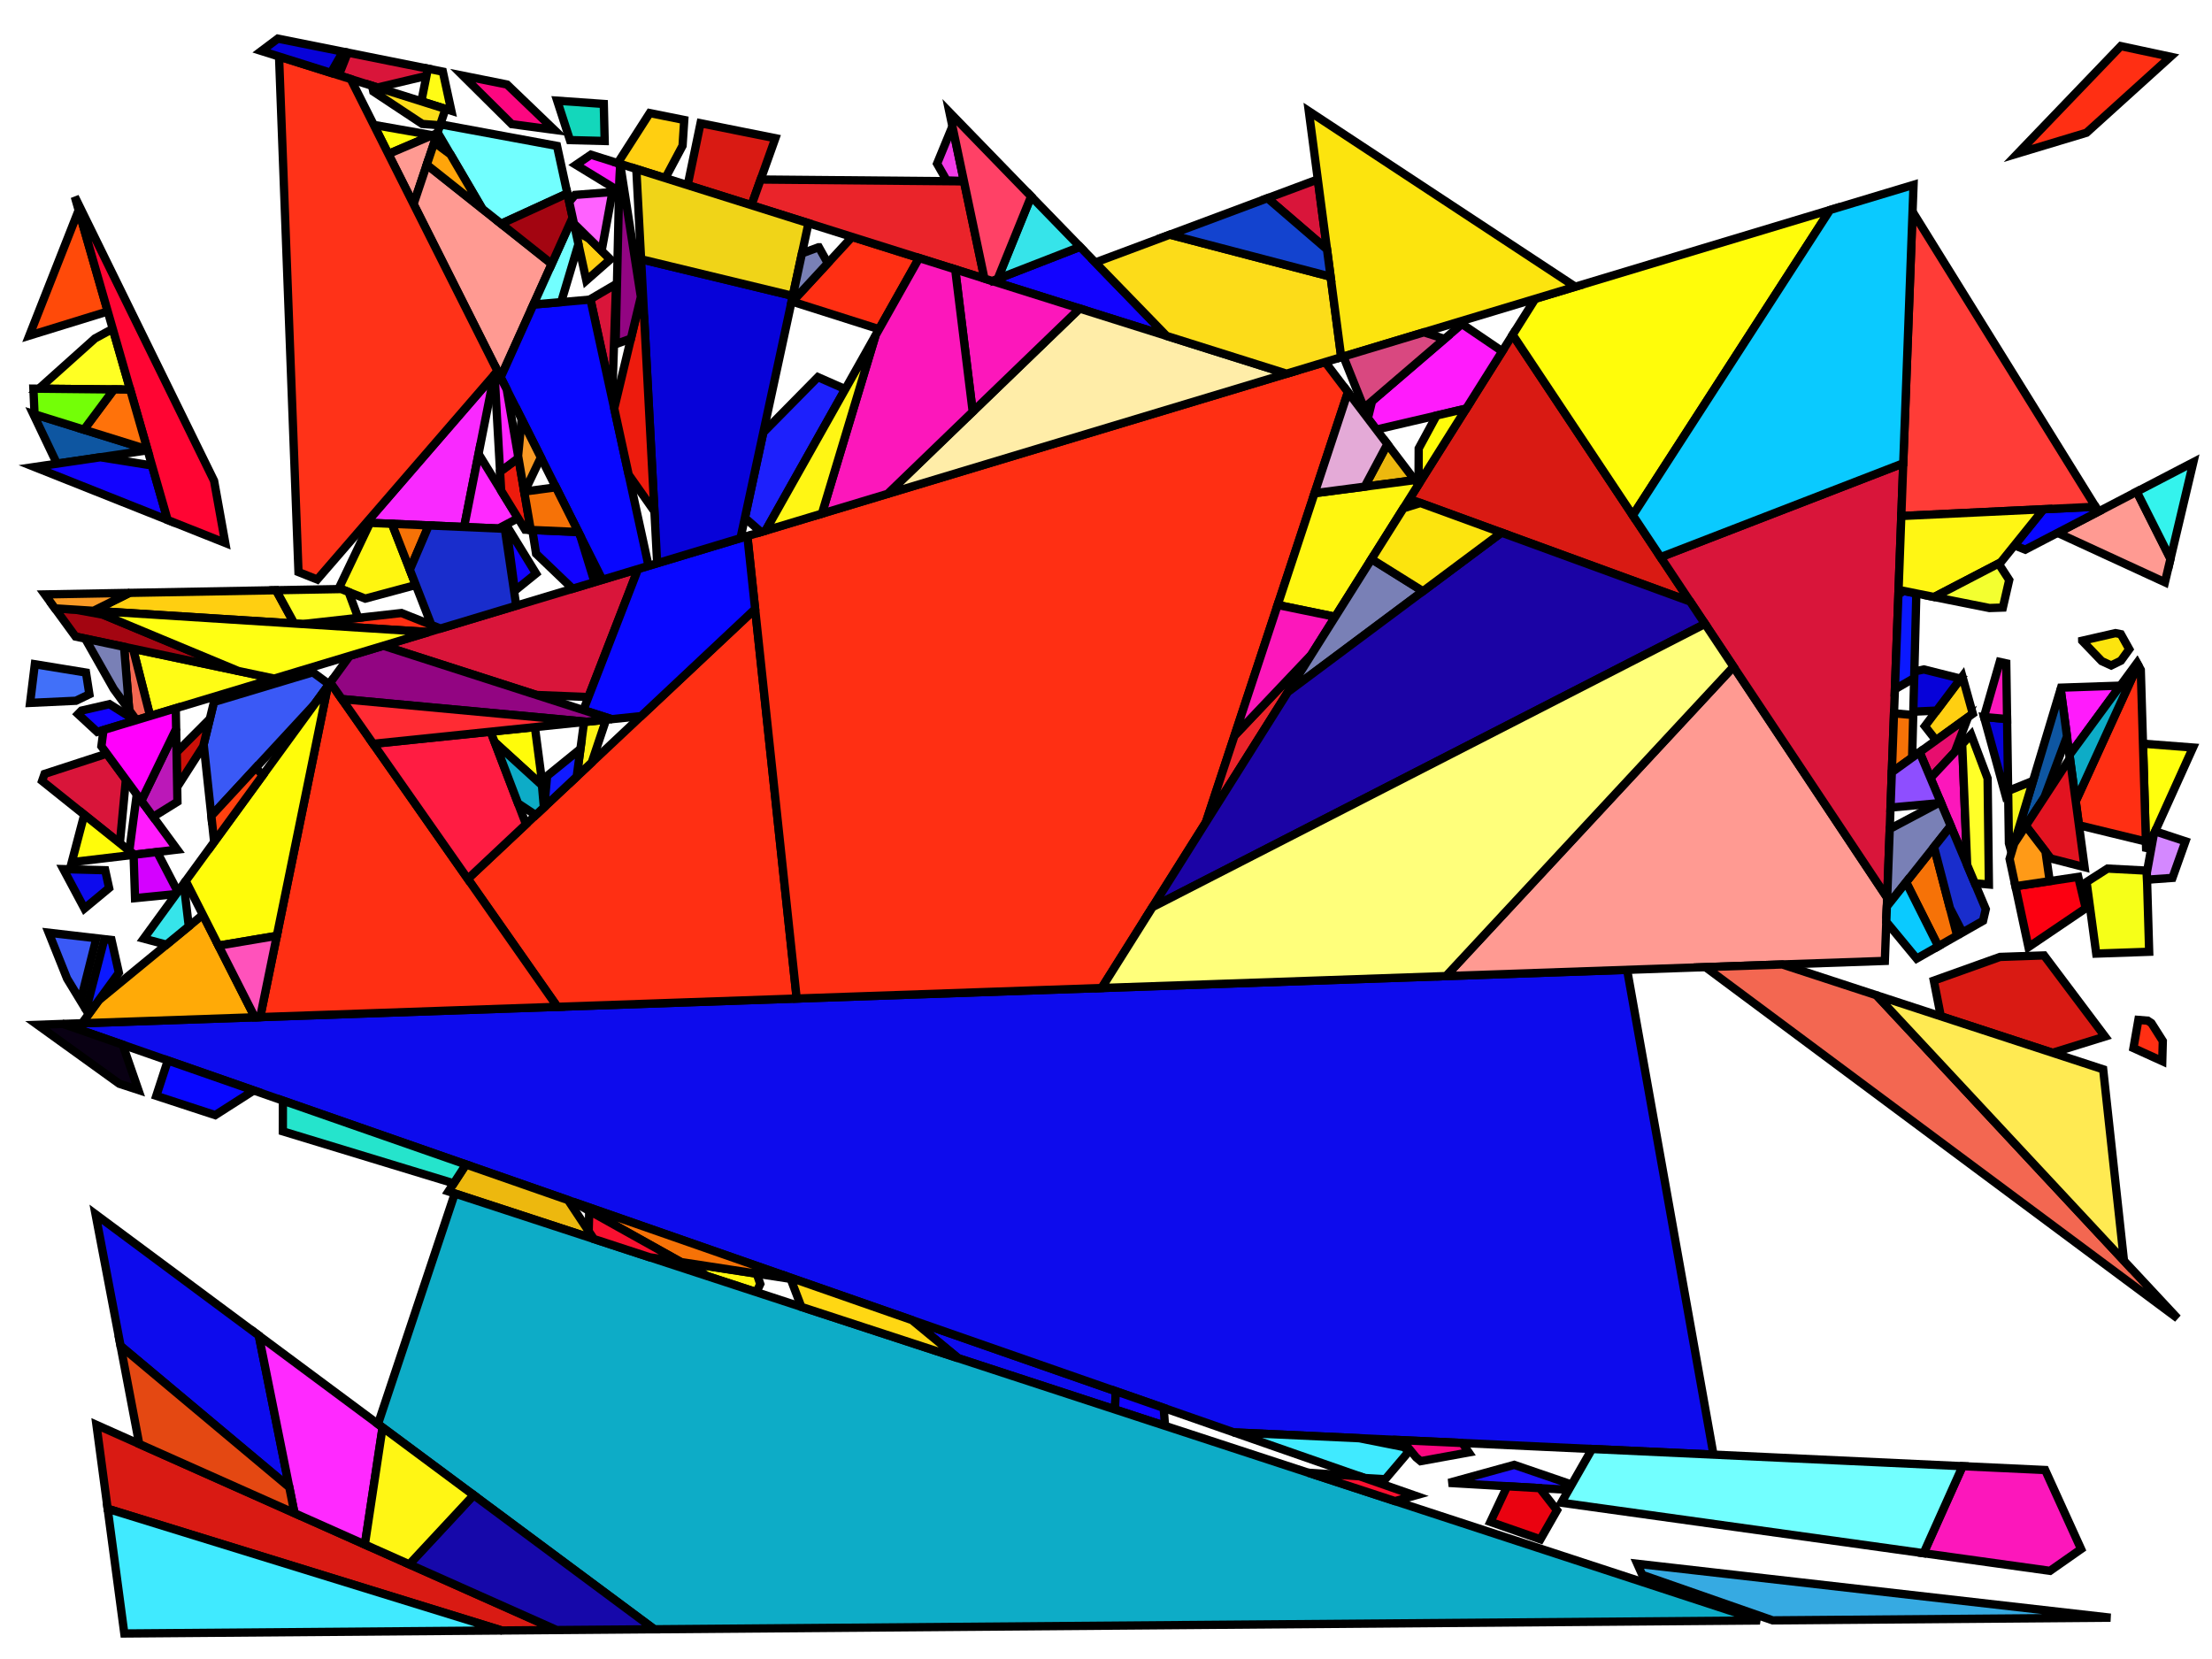 <?xml version="1.0" encoding="iso-8859-1" standalone="no"?>
<!DOCTYPE svg PUBLIC "-//W3C//DTD SVG 1.0//EN" "http://www.w3.org/TR/2001/REC-SVG-20010904/DTD/svg10.dtd">
<svg xmlns="http://www.w3.org/2000/svg" width="800" height="600">
<path style="fill:rgb(0, 0, 0);fill-opacity:0.0;fill-rule:evenodd;stroke:rgb(0, 0, 0);stroke-width:0.0;" d="M 0, 600 L 800, 600 L 800, 0 L 0, 0 z "/>
<path style="fill:rgb(217, 26, 19);fill-opacity:1.0;fill-rule:evenodd;stroke:rgb(0, 0, 0);stroke-width:3.0;" d="M 280.426, 49.993 L 271.78, 74.228 L 248.71, 66.965 L 253.356, 44.574 z "/>
<path style="fill:rgb(217, 26, 19);fill-opacity:1.0;fill-rule:evenodd;stroke:rgb(0, 0, 0);stroke-width:3.0;" d="M 201.347, 589.528 L 181.474, 589.686 L 38.937, 545.668 L 34.885, 515.337 z "/>
<path style="fill:rgb(217, 26, 19);fill-opacity:1.0;fill-rule:evenodd;stroke:rgb(0, 0, 0);stroke-width:3.0;" d="M 761.305, 374.879 L 742.335, 380.764 L 701.923, 367.553 L 699.393, 354.65 L 723.328, 346.085 L 739.263, 345.534 z "/>
<path style="fill:rgb(217, 26, 19);fill-opacity:1.0;fill-rule:evenodd;stroke:rgb(0, 0, 0);stroke-width:3.0;" d="M 611.258, 217.545 L 509.706, 180.456 L 547.074, 121.066 z "/>
<path style="fill:rgb(13, 11, 237);fill-opacity:1.0;fill-rule:evenodd;stroke:rgb(0, 0, 0);stroke-width:3.0;" d="M 38.046, 314.729 L 39.462, 321.167 L 30.527, 328.576 L 22.907, 314.325 z "/>
<path style="fill:rgb(13, 11, 237);fill-opacity:1.0;fill-rule:evenodd;stroke:rgb(0, 0, 0);stroke-width:3.0;" d="M 93.603, 483.017 L 104.627, 537.881 L 43.612, 486.779 L 34.558, 439.164 z "/>
<path style="fill:rgb(13, 11, 237);fill-opacity:1.0;fill-rule:evenodd;stroke:rgb(0, 0, 0);stroke-width:3.0;" d="M 403.559, 503.153 L 403.22, 509.75 L 346.551, 491.21 L 329.843, 477.435 z "/>
<path style="fill:rgb(13, 11, 237);fill-opacity:1.0;fill-rule:evenodd;stroke:rgb(0, 0, 0);stroke-width:3.0;" d="M 619.704, 526.089 L 446.256, 518.049 L 22.792, 370.311 L 588.47, 350.749 z "/>
<path style="fill:rgb(255, 27, 252);fill-opacity:1.0;fill-rule:evenodd;stroke:rgb(0, 0, 0);stroke-width:3.0;" d="M 64.103, 307.268 L 48.534, 309.125 L 46.774, 307.715 L 49.459, 287.323 z "/>
<path style="fill:rgb(255, 27, 252);fill-opacity:1.0;fill-rule:evenodd;stroke:rgb(0, 0, 0);stroke-width:3.0;" d="M 224.282, 59.275 L 223.945, 69.175 L 208.315, 59.618 L 213.707, 55.946 z "/>
<path style="fill:rgb(255, 27, 252);fill-opacity:1.0;fill-rule:evenodd;stroke:rgb(0, 0, 0);stroke-width:3.0;" d="M 543.308, 127.051 L 530.271, 147.771 L 497.793, 155.362 L 494.714, 151.307 L 496.237, 145.048 L 528.741, 117.173 z "/>
<path style="fill:rgb(255, 27, 252);fill-opacity:1.0;fill-rule:evenodd;stroke:rgb(0, 0, 0);stroke-width:3.0;" d="M 748.464, 273.047 L 745.257, 249.214 L 745.411, 248.703 L 766.879, 247.959 z "/>
<path style="fill:rgb(249, 41, 255);fill-opacity:1.0;fill-rule:evenodd;stroke:rgb(0, 0, 0);stroke-width:3.0;" d="M 167.853, 190.597 L 132.507, 189.039 L 178.71, 135.629 z "/>
<path style="fill:rgb(14, 86, 161);fill-opacity:1.0;fill-rule:evenodd;stroke:rgb(0, 0, 0);stroke-width:3.0;" d="M 53.301, 162.533 L 53.391, 162.845 L 20.594, 167.693 L 12.008, 149.684 z "/>
<path style="fill:rgb(14, 86, 161);fill-opacity:1.0;fill-rule:evenodd;stroke:rgb(0, 0, 0);stroke-width:3.0;" d="M 747.562, 266.34 L 739.402, 288.331 L 728.471, 305.063 L 745.257, 249.214 z "/>
<path style="fill:rgb(255, 170, 7);fill-opacity:1.0;fill-rule:evenodd;stroke:rgb(0, 0, 0);stroke-width:3.0;" d="M 92.171, 367.912 L 29.671, 370.073 L 35.722, 361.769 L 73.366, 330.833 z "/>
<path style="fill:rgb(255, 255, 13);fill-opacity:1.0;fill-rule:evenodd;stroke:rgb(0, 0, 0);stroke-width:3.0;" d="M 156.384, 48.892 L 140.46, 55.687 L 135.171, 45.163 z "/>
<path style="fill:rgb(255, 255, 13);fill-opacity:1.0;fill-rule:evenodd;stroke:rgb(0, 0, 0);stroke-width:3.0;" d="M 793.133, 270.353 L 776.196, 307.827 L 775.041, 268.964 z "/>
<path style="fill:rgb(255, 207, 17);fill-opacity:1.0;fill-rule:evenodd;stroke:rgb(0, 0, 0);stroke-width:3.0;" d="M 713.49, 258.128 L 700.19, 267.738 L 696.173, 262.628 L 709.721, 244.61 z "/>
<path style="fill:rgb(255, 207, 17);fill-opacity:1.0;fill-rule:evenodd;stroke:rgb(0, 0, 0);stroke-width:3.0;" d="M 213.161, 86.368 L 220.736, 93.808 L 212.055, 101.431 L 208.126, 83.408 z "/>
<path style="fill:rgb(255, 207, 17);fill-opacity:1.0;fill-rule:evenodd;stroke:rgb(0, 0, 0);stroke-width:3.0;" d="M 106.434, 225.507 L 33.826, 220.907 L 46.832, 214.424 L 99.846, 213.466 z "/>
<path style="fill:rgb(255, 207, 17);fill-opacity:1.0;fill-rule:evenodd;stroke:rgb(0, 0, 0);stroke-width:3.0;" d="M 247.468, 43.395 L 246.863, 52.702 L 240.622, 64.419 L 223.383, 58.992 L 234.981, 40.895 z "/>
<path style="fill:rgb(255, 47, 19);fill-opacity:1.0;fill-rule:evenodd;stroke:rgb(0, 0, 0);stroke-width:3.0;" d="M 288.136, 361.135 L 201.591, 364.128 L 169.189, 317.863 L 273.103, 220.253 z "/>
<path style="fill:rgb(255, 47, 19);fill-opacity:1.0;fill-rule:evenodd;stroke:rgb(0, 0, 0);stroke-width:3.0;" d="M 487.504, 141.809 L 436.137, 297.38 L 398.421, 357.321 L 288.136, 361.135 L 270.29, 193.883 L 479.255, 130.943 z "/>
<path style="fill:rgb(255, 47, 19);fill-opacity:1.0;fill-rule:evenodd;stroke:rgb(0, 0, 0);stroke-width:3.0;" d="M 332.41, 93.314 L 317.919, 119.05 L 286.537, 109.093 L 308.168, 85.683 z "/>
<path style="fill:rgb(255, 47, 19);fill-opacity:1.0;fill-rule:evenodd;stroke:rgb(0, 0, 0);stroke-width:3.0;" d="M 784.995, 20.517 L 754.611, 48.006 L 729.725, 55.502 L 767.002, 16.678 z "/>
<path style="fill:rgb(255, 47, 19);fill-opacity:1.0;fill-rule:evenodd;stroke:rgb(0, 0, 0);stroke-width:3.0;" d="M 159.292, 227.316 L 155.068, 228.588 L 109.511, 225.702 L 145.196, 221.708 z "/>
<path style="fill:rgb(255, 47, 19);fill-opacity:1.0;fill-rule:evenodd;stroke:rgb(0, 0, 0);stroke-width:3.0;" d="M 201.591, 364.128 L 94.107, 367.845 L 118.584, 248.047 L 119.455, 246.851 z "/>
<path style="fill:rgb(255, 47, 19);fill-opacity:1.0;fill-rule:evenodd;stroke:rgb(0, 0, 0);stroke-width:3.0;" d="M 774.248, 242.263 L 776.093, 304.349 L 751.883, 298.461 L 750.715, 289.781 L 773.237, 240.453 z "/>
<path style="fill:rgb(255, 47, 19);fill-opacity:1.0;fill-rule:evenodd;stroke:rgb(0, 0, 0);stroke-width:3.0;" d="M 776.749, 369.139 L 778.089, 370.016 L 782.207, 376.5 L 782.01, 383.784 L 771.593, 379.051 L 773.374, 368.866 z "/>
<path style="fill:rgb(255, 154, 146);fill-opacity:1.0;fill-rule:evenodd;stroke:rgb(0, 0, 0);stroke-width:3.0;" d="M 149.573, 73.819 L 140.46, 55.687 L 158.192, 48.12 z "/>
<path style="fill:rgb(255, 154, 146);fill-opacity:1.0;fill-rule:evenodd;stroke:rgb(0, 0, 0);stroke-width:3.0;" d="M 682.526, 324.674 L 681.681, 347.525 L 522.965, 353.014 L 626.944, 241.125 z "/>
<path style="fill:rgb(255, 154, 146);fill-opacity:1.0;fill-rule:evenodd;stroke:rgb(0, 0, 0);stroke-width:3.0;" d="M 784.984, 202.099 L 782.973, 210.593 L 744.151, 192.707 L 772.776, 177.82 z "/>
<path style="fill:rgb(255, 154, 146);fill-opacity:1.0;fill-rule:evenodd;stroke:rgb(0, 0, 0);stroke-width:3.0;" d="M 199.542, 95.449 L 181.066, 136.48 L 149.573, 73.819 L 154.353, 59.566 z "/>
<path style="fill:rgb(246, 255, 24);fill-opacity:1.0;fill-rule:evenodd;stroke:rgb(0, 0, 0);stroke-width:3.0;" d="M 776.406, 314.878 L 777.277, 344.219 L 758.129, 344.882 L 754.645, 318.987 L 762.224, 314.13 z "/>
<path style="fill:rgb(255, 74, 9);fill-opacity:1.0;fill-rule:evenodd;stroke:rgb(0, 0, 0);stroke-width:3.0;" d="M 38.97, 112.638 L 10.591, 121.385 L 28.454, 76.027 z "/>
<path style="fill:rgb(231, 14, 110);fill-opacity:1.0;fill-rule:evenodd;stroke:rgb(0, 0, 0);stroke-width:3.0;" d="M 706.966, 272.002 L 698.19, 281.384 L 694.247, 272.033 L 711.78, 259.363 z "/>
<path style="fill:rgb(58, 89, 246);fill-opacity:1.0;fill-rule:evenodd;stroke:rgb(0, 0, 0);stroke-width:3.0;" d="M 34.861, 339.322 L 29.163, 361.972 L 24.256, 353.92 L 17.616, 337.325 z "/>
<path style="fill:rgb(58, 89, 246);fill-opacity:1.0;fill-rule:evenodd;stroke:rgb(0, 0, 0);stroke-width:3.0;" d="M 119.018, 247.452 L 113.667, 254.796 L 76.438, 295.065 L 73.659, 269.193 L 77.384, 253.88 L 113.14, 243.139 z "/>
<path style="fill:rgb(255, 28, 66);fill-opacity:1.0;fill-rule:evenodd;stroke:rgb(0, 0, 0);stroke-width:3.0;" d="M 190.238, 298.092 L 169.189, 317.863 L 134.977, 269.013 L 177.451, 264.621 z "/>
<path style="fill:rgb(32, 19, 255);fill-opacity:1.0;fill-rule:evenodd;stroke:rgb(0, 0, 0);stroke-width:3.0;" d="M 568.428, 536.913 L 567.34, 538.817 L 523.987, 536.306 L 547.634, 529.787 z "/>
<path style="fill:rgb(217, 21, 58);fill-opacity:1.0;fill-rule:evenodd;stroke:rgb(0, 0, 0);stroke-width:3.0;" d="M 221.391, 144.262 L 213.53, 108.197 L 222.803, 102.754 z "/>
<path style="fill:rgb(217, 21, 58);fill-opacity:1.0;fill-rule:evenodd;stroke:rgb(0, 0, 0);stroke-width:3.0;" d="M 45.522, 281.962 L 43.352, 304.973 L 15.23, 282.438 L 16.118, 279.896 L 38.626, 272.569 z "/>
<path style="fill:rgb(217, 21, 58);fill-opacity:1.0;fill-rule:evenodd;stroke:rgb(0, 0, 0);stroke-width:3.0;" d="M 212.815, 252.088 L 194.009, 251.349 L 138.629, 233.539 L 230.773, 205.786 z "/>
<path style="fill:rgb(217, 21, 58);fill-opacity:1.0;fill-rule:evenodd;stroke:rgb(0, 0, 0);stroke-width:3.0;" d="M 682.526, 324.674 L 600.583, 201.499 L 688.337, 167.555 z "/>
<path style="fill:rgb(217, 21, 58);fill-opacity:1.0;fill-rule:evenodd;stroke:rgb(0, 0, 0);stroke-width:3.0;" d="M 479.936, 90.201 L 458.409, 71.676 L 476.601, 64.882 z "/>
<path style="fill:rgb(217, 21, 58);fill-opacity:1.0;fill-rule:evenodd;stroke:rgb(0, 0, 0);stroke-width:3.0;" d="M 154.747, 24.832 L 154.224, 27.457 L 136.535, 31.652 L 122.514, 27.239 L 125.763, 19.03 z "/>
<path style="fill:rgb(29, 32, 252);fill-opacity:1.0;fill-rule:evenodd;stroke:rgb(0, 0, 0);stroke-width:3.0;" d="M 305.707, 140.74 L 276.907, 191.89 L 275.219, 192.399 L 269.393, 187.294 L 276.059, 156.413 L 295.801, 136.386 z "/>
<path style="fill:rgb(255, 252, 10);fill-opacity:1.0;fill-rule:evenodd;stroke:rgb(0, 0, 0);stroke-width:3.0;" d="M 195.598, 279.313 L 196.007, 283.998 L 178.897, 268.407 L 177.451, 264.621 L 193.449, 262.967 z "/>
<path style="fill:rgb(255, 252, 10);fill-opacity:1.0;fill-rule:evenodd;stroke:rgb(0, 0, 0);stroke-width:3.0;" d="M 48.534, 309.125 L 25.958, 311.819 L 30.473, 294.653 z "/>
<path style="fill:rgb(255, 252, 10);fill-opacity:1.0;fill-rule:evenodd;stroke:rgb(0, 0, 0);stroke-width:3.0;" d="M 100.111, 338.457 L 79.031, 342.003 L 67.168, 318.611 L 118.584, 248.047 z "/>
<path style="fill:rgb(255, 252, 10);fill-opacity:1.0;fill-rule:evenodd;stroke:rgb(0, 0, 0);stroke-width:3.0;" d="M 513.03, 175.173 L 513.093, 162.189 L 519.549, 150.277 L 530.271, 147.771 z "/>
<path style="fill:rgb(255, 252, 10);fill-opacity:1.0;fill-rule:evenodd;stroke:rgb(0, 0, 0);stroke-width:3.0;" d="M 590.525, 186.381 L 547.074, 121.066 L 555.264, 108.049 L 661.852, 75.945 z "/>
<path style="fill:rgb(255, 50, 24);fill-opacity:1.0;fill-rule:evenodd;stroke:rgb(0, 0, 0);stroke-width:3.0;" d="M 126.848, 28.603 L 179.93, 134.219 L 114.731, 209.587 L 107.953, 206.891 L 100.92, 20.441 z "/>
<path style="fill:rgb(246, 246, 25);fill-opacity:1.0;fill-rule:evenodd;stroke:rgb(0, 0, 0);stroke-width:3.0;" d="M 727.488, 308.334 L 726.552, 304.979 L 726.273, 286.046 L 735.28, 282.409 z "/>
<path style="fill:rgb(18, 3, 255);fill-opacity:1.0;fill-rule:evenodd;stroke:rgb(0, 0, 0);stroke-width:3.0;" d="M 421.906, 121.488 L 358.818, 101.628 L 390.627, 89.267 z "/>
<path style="fill:rgb(18, 3, 255);fill-opacity:1.0;fill-rule:evenodd;stroke:rgb(0, 0, 0);stroke-width:3.0;" d="M 54.973, 168.353 L 60.635, 188.065 L 12.454, 168.896 L 36.301, 165.371 z "/>
<path style="fill:rgb(18, 3, 255);fill-opacity:1.0;fill-rule:evenodd;stroke:rgb(0, 0, 0);stroke-width:3.0;" d="M 209.18, 192.418 L 209.853, 193.757 L 215.021, 210.53 L 207.1, 212.916 L 193.884, 200.266 L 192.515, 191.683 z "/>
<path style="fill:rgb(18, 3, 255);fill-opacity:1.0;fill-rule:evenodd;stroke:rgb(0, 0, 0);stroke-width:3.0;" d="M 48.969, 260.545 L 35.172, 264.701 L 28.23, 258.275 L 29.487, 256.994 L 39.59, 254.663 z "/>
<path style="fill:rgb(18, 3, 255);fill-opacity:1.0;fill-rule:evenodd;stroke:rgb(0, 0, 0);stroke-width:3.0;" d="M 420.868, 509.192 L 421.338, 515.677 L 403.22, 509.75 L 403.559, 503.153 z "/>
<path style="fill:rgb(18, 3, 255);fill-opacity:1.0;fill-rule:evenodd;stroke:rgb(0, 0, 0);stroke-width:3.0;" d="M 183.97, 191.307 L 193.869, 207.43 L 186.212, 213.621 L 183.251, 191.275 z "/>
<path style="fill:rgb(237, 184, 14);fill-opacity:1.0;fill-rule:evenodd;stroke:rgb(0, 0, 0);stroke-width:3.0;" d="M 511.666, 173.636 L 493.563, 176.004 L 501.772, 160.603 z "/>
<path style="fill:rgb(237, 184, 14);fill-opacity:1.0;fill-rule:evenodd;stroke:rgb(0, 0, 0);stroke-width:3.0;" d="M 205.452, 434.038 L 214.771, 448.098 L 162.189, 430.896 L 168.536, 421.158 z "/>
<path style="fill:rgb(64, 234, 255);fill-opacity:1.0;fill-rule:evenodd;stroke:rgb(0, 0, 0);stroke-width:3.0;" d="M 181.474, 589.686 L 44.963, 590.772 L 38.937, 545.668 z "/>
<path style="fill:rgb(64, 234, 255);fill-opacity:1.0;fill-rule:evenodd;stroke:rgb(0, 0, 0);stroke-width:3.0;" d="M 491.632, 520.153 L 507.698, 523.343 L 509.559, 524.9 L 501.004, 534.975 L 493.529, 534.542 L 446.256, 518.049 z "/>
<path style="fill:rgb(255, 246, 16);fill-opacity:1.0;fill-rule:evenodd;stroke:rgb(0, 0, 0);stroke-width:3.0;" d="M 141.741, 189.446 L 150.378, 211.584 L 132.096, 216.496 L 122.571, 212.706 L 133.832, 189.097 z "/>
<path style="fill:rgb(255, 246, 16);fill-opacity:1.0;fill-rule:evenodd;stroke:rgb(0, 0, 0);stroke-width:3.0;" d="M 512.941, 175.314 L 482.895, 223.066 L 462.083, 218.799 L 475.43, 178.376 L 511.666, 173.636 z "/>
<path style="fill:rgb(255, 246, 16);fill-opacity:1.0;fill-rule:evenodd;stroke:rgb(0, 0, 0);stroke-width:3.0;" d="M 273.67, 460.64 L 274.964, 464.37 L 273.572, 467.335 L 255.707, 461.491 L 252.624, 459.456 L 254.719, 457.735 z "/>
<path style="fill:rgb(65, 112, 249);fill-opacity:1.0;fill-rule:evenodd;stroke:rgb(0, 0, 0);stroke-width:3.0;" d="M 31.099, 243.241 L 32.326, 251.084 L 27.452, 253.438 L 10.881, 254.214 L 12.601, 240.224 z "/>
<path style="fill:rgb(255, 237, 168);fill-opacity:1.0;fill-rule:evenodd;stroke:rgb(0, 0, 0);stroke-width:3.0;" d="M 465.297, 135.147 L 321.017, 178.604 L 390.468, 111.591 z "/>
<path style="fill:rgb(255, 41, 255);fill-opacity:1.0;fill-rule:evenodd;stroke:rgb(0, 0, 0);stroke-width:3.0;" d="M 138.361, 516.259 L 131.955, 558.6 L 106.512, 547.26 L 93.603, 483.017 z "/>
<path style="fill:rgb(255, 41, 255);fill-opacity:1.0;fill-rule:evenodd;stroke:rgb(0, 0, 0);stroke-width:3.0;" d="M 187.362, 187.404 L 180.287, 191.144 L 167.853, 190.597 L 173.074, 164.165 z "/>
<path style="fill:rgb(8, 7, 255);fill-opacity:1.0;fill-rule:evenodd;stroke:rgb(0, 0, 0);stroke-width:3.0;" d="M 273.103, 220.253 L 231.859, 258.995 L 221.208, 260.096 L 210.984, 256.808 L 230.773, 205.786 L 270.29, 193.883 z "/>
<path style="fill:rgb(8, 7, 255);fill-opacity:1.0;fill-rule:evenodd;stroke:rgb(0, 0, 0);stroke-width:3.0;" d="M 91.783, 394.381 L 77.833, 403.299 L 56.525, 396.328 L 60.698, 383.536 z "/>
<path style="fill:rgb(8, 7, 255);fill-opacity:1.0;fill-rule:evenodd;stroke:rgb(0, 0, 0);stroke-width:3.0;" d="M 758.961, 185.005 L 732.461, 198.787 L 728.537, 197.244 L 739.06, 184.17 L 757.886, 183.272 z "/>
<path style="fill:rgb(8, 7, 255);fill-opacity:1.0;fill-rule:evenodd;stroke:rgb(0, 0, 0);stroke-width:3.0;" d="M 234.554, 204.647 L 217.854, 209.677 L 181.066, 136.48 L 192.928, 110.137 L 213.563, 108.35 z "/>
<path style="fill:rgb(255, 252, 21);fill-opacity:1.0;fill-rule:evenodd;stroke:rgb(0, 0, 0);stroke-width:3.0;" d="M 160.162, 25.916 L 163.233, 40.057 L 152.394, 36.645 L 154.747, 24.832 z "/>
<path style="fill:rgb(255, 252, 21);fill-opacity:1.0;fill-rule:evenodd;stroke:rgb(0, 0, 0);stroke-width:3.0;" d="M 99.19, 245.418 L 54.288, 258.943 L 48.091, 234.618 z "/>
<path style="fill:rgb(255, 60, 55);fill-opacity:1.0;fill-rule:evenodd;stroke:rgb(0, 0, 0);stroke-width:3.0;" d="M 757.886, 183.272 L 687.632, 186.624 L 691.702, 76.569 z "/>
<path style="fill:rgb(234, 36, 42);fill-opacity:1.0;fill-rule:evenodd;stroke:rgb(0, 0, 0);stroke-width:3.0;" d="M 436.137, 297.38 L 446.472, 266.078 L 474.284, 236.751 z "/>
<path style="fill:rgb(234, 36, 42);fill-opacity:1.0;fill-rule:evenodd;stroke:rgb(0, 0, 0);stroke-width:3.0;" d="M 348.635, 65.589 L 356.031, 100.75 L 271.78, 74.228 L 275.098, 64.928 z "/>
<path style="fill:rgb(234, 2, 16);fill-opacity:1.0;fill-rule:evenodd;stroke:rgb(0, 0, 0);stroke-width:3.0;" d="M 556.882, 538.211 L 563.112, 546.218 L 557.109, 556.723 L 539.028, 550.416 L 545.082, 537.528 z "/>
<path style="fill:rgb(7, 2, 217);fill-opacity:1.0;fill-rule:evenodd;stroke:rgb(0, 0, 0);stroke-width:3.0;" d="M 124.049, 18.686 L 119.676, 26.345 L 94.536, 18.431 L 100.476, 13.967 z "/>
<path style="fill:rgb(7, 2, 217);fill-opacity:1.0;fill-rule:evenodd;stroke:rgb(0, 0, 0);stroke-width:3.0;" d="M 725.888, 260.055 L 726.272, 286.011 L 725.219, 287.198 L 717.558, 259.315 z "/>
<path style="fill:rgb(7, 2, 217);fill-opacity:1.0;fill-rule:evenodd;stroke:rgb(0, 0, 0);stroke-width:3.0;" d="M 709.098, 245.44 L 700.413, 256.989 L 691.975, 257.384 L 692.348, 242.837 L 695.803, 242.12 z "/>
<path style="fill:rgb(7, 2, 217);fill-opacity:1.0;fill-rule:evenodd;stroke:rgb(0, 0, 0);stroke-width:3.0;" d="M 286.722, 107.012 L 267.81, 194.63 L 237.675, 203.707 L 231.859, 93.756 z "/>
<path style="fill:rgb(240, 212, 24);fill-opacity:1.0;fill-rule:evenodd;stroke:rgb(0, 0, 0);stroke-width:3.0;" d="M 292.398, 80.718 L 286.722, 107.012 L 231.859, 93.756 L 230.133, 61.117 z "/>
<path style="fill:rgb(255, 243, 21);fill-opacity:1.0;fill-rule:evenodd;stroke:rgb(0, 0, 0);stroke-width:3.0;" d="M 214.011, 275.761 L 208.572, 280.87 L 211.236, 261.127 L 219.194, 260.304 z "/>
<path style="fill:rgb(252, 0, 17);fill-opacity:1.0;fill-rule:evenodd;stroke:rgb(0, 0, 0);stroke-width:3.0;" d="M 754.331, 328.49 L 733.619, 342.522 L 728.91, 320.513 L 751.62, 317.137 z "/>
<path style="fill:rgb(237, 27, 13);fill-opacity:1.0;fill-rule:evenodd;stroke:rgb(0, 0, 0);stroke-width:3.0;" d="M 191.954, 191.659 L 189.923, 191.569 L 181.248, 177.46 L 180.86, 170.594 L 187.507, 165.631 z "/>
<path style="fill:rgb(237, 27, 13);fill-opacity:1.0;fill-rule:evenodd;stroke:rgb(0, 0, 0);stroke-width:3.0;" d="M 232.99, 115.13 L 236.683, 184.945 L 227.37, 171.691 L 222.141, 147.702 L 231.782, 107.379 z "/>
<path style="fill:rgb(243, 103, 81);fill-opacity:1.0;fill-rule:evenodd;stroke:rgb(0, 0, 0);stroke-width:3.0;" d="M 678.646, 359.944 L 787.562, 476.797 L 616.807, 349.769 L 644.584, 348.808 z "/>
<path style="fill:rgb(243, 103, 81);fill-opacity:1.0;fill-rule:evenodd;stroke:rgb(0, 0, 0);stroke-width:3.0;" d="M 48.091, 234.618 L 54.288, 258.943 L 49.342, 260.433 L 46.734, 256.857 L 44.87, 233.937 z "/>
<path style="fill:rgb(246, 114, 7);fill-opacity:1.0;fill-rule:evenodd;stroke:rgb(0, 0, 0);stroke-width:3.0;" d="M 283.59, 461.298 L 283.554, 462.156 L 246.266, 456.439 L 207.324, 434.691 z "/>
<path style="fill:rgb(246, 114, 7);fill-opacity:1.0;fill-rule:evenodd;stroke:rgb(0, 0, 0);stroke-width:3.0;" d="M 691.944, 258.607 L 691.55, 273.982 L 684.204, 279.29 L 684.993, 257.97 z "/>
<path style="fill:rgb(246, 114, 7);fill-opacity:1.0;fill-rule:evenodd;stroke:rgb(0, 0, 0);stroke-width:3.0;" d="M 155.072, 190.033 L 148.222, 206.058 L 141.741, 189.446 z "/>
<path style="fill:rgb(246, 114, 7);fill-opacity:1.0;fill-rule:evenodd;stroke:rgb(0, 0, 0);stroke-width:3.0;" d="M 707.81, 338.364 L 701, 342.237 L 689.367, 319.064 L 699.464, 306.337 z "/>
<path style="fill:rgb(246, 114, 7);fill-opacity:1.0;fill-rule:evenodd;stroke:rgb(0, 0, 0);stroke-width:3.0;" d="M 209.18, 192.418 L 191.954, 191.659 L 189.582, 177.779 L 201.05, 176.241 z "/>
<path style="fill:rgb(252, 23, 187);fill-opacity:1.0;fill-rule:evenodd;stroke:rgb(0, 0, 0);stroke-width:3.0;" d="M 390.468, 111.591 L 351.792, 148.91 L 345.458, 97.422 z "/>
<path style="fill:rgb(252, 23, 187);fill-opacity:1.0;fill-rule:evenodd;stroke:rgb(0, 0, 0);stroke-width:3.0;" d="M 739.666, 531.65 L 752.654, 560.244 L 741.41, 568.116 L 695.689, 561.742 L 709.804, 530.265 z "/>
<path style="fill:rgb(252, 23, 187);fill-opacity:1.0;fill-rule:evenodd;stroke:rgb(0, 0, 0);stroke-width:3.0;" d="M 345.458, 97.422 L 351.792, 148.91 L 321.017, 178.604 L 297.26, 185.76 L 316.655, 121.295 L 332.41, 93.314 z "/>
<path style="fill:rgb(252, 23, 187);fill-opacity:1.0;fill-rule:evenodd;stroke:rgb(0, 0, 0);stroke-width:3.0;" d="M 482.895, 223.066 L 474.284, 236.751 L 446.472, 266.078 L 462.083, 218.799 z "/>
<path style="fill:rgb(252, 23, 187);fill-opacity:1.0;fill-rule:evenodd;stroke:rgb(0, 0, 0);stroke-width:3.0;" d="M 711.444, 312.815 L 698.19, 281.384 L 709.653, 269.131 z "/>
<path style="fill:rgb(252, 23, 187);fill-opacity:1.0;fill-rule:evenodd;stroke:rgb(0, 0, 0);stroke-width:3.0;" d="M 725.59, 239.906 L 725.888, 260.055 L 717.558, 259.315 L 717.533, 259.221 L 723.234, 239.391 z "/>
<path style="fill:rgb(114, 255, 255);fill-opacity:1.0;fill-rule:evenodd;stroke:rgb(0, 0, 0);stroke-width:3.0;" d="M 709.804, 530.265 L 695.689, 561.742 L 564.677, 543.478 L 575.777, 524.053 z "/>
<path style="fill:rgb(114, 255, 255);fill-opacity:1.0;fill-rule:evenodd;stroke:rgb(0, 0, 0);stroke-width:3.0;" d="M 201.447, 52.767 L 205.196, 69.965 L 181.261, 80.933 L 174.439, 75.516 L 158.261, 47.916 L 159.251, 44.965 z "/>
<path style="fill:rgb(114, 255, 255);fill-opacity:1.0;fill-rule:evenodd;stroke:rgb(0, 0, 0);stroke-width:3.0;" d="M 209.198, 88.325 L 202.953, 109.269 L 192.928, 110.137 L 207.095, 78.676 z "/>
<path style="fill:rgb(163, 5, 17);fill-opacity:1.0;fill-rule:evenodd;stroke:rgb(0, 0, 0);stroke-width:3.0;" d="M 27.328, 220.496 L 37.312, 222.323 L 86.214, 242.676 L 27.321, 230.228 L 19.882, 220.024 z "/>
<path style="fill:rgb(163, 5, 17);fill-opacity:1.0;fill-rule:evenodd;stroke:rgb(0, 0, 0);stroke-width:3.0;" d="M 207.095, 78.676 L 199.542, 95.449 L 181.261, 80.933 L 205.196, 69.965 z "/>
<path style="fill:rgb(13, 172, 199);fill-opacity:1.0;fill-rule:evenodd;stroke:rgb(0, 0, 0);stroke-width:3.0;" d="M 196.007, 283.998 L 196.707, 292.015 L 193.756, 294.787 L 187.357, 290.551 L 178.897, 268.407 z "/>
<path style="fill:rgb(13, 172, 199);fill-opacity:1.0;fill-rule:evenodd;stroke:rgb(0, 0, 0);stroke-width:3.0;" d="M 773.237, 240.453 L 750.715, 289.781 L 748.464, 273.047 L 772.87, 239.797 z "/>
<path style="fill:rgb(13, 172, 199);fill-opacity:1.0;fill-rule:evenodd;stroke:rgb(0, 0, 0);stroke-width:3.0;" d="M 636.495, 586.067 L 236.636, 589.247 L 136.701, 515.026 L 164.485, 431.647 z "/>
<path style="fill:rgb(255, 255, 35);fill-opacity:1.0;fill-rule:evenodd;stroke:rgb(0, 0, 0);stroke-width:3.0;" d="M 47.09, 140.908 L 14.07, 140.573 L 34.351, 122.398 L 40.772, 118.912 z "/>
<path style="fill:rgb(243, 60, 231);fill-opacity:1.0;fill-rule:evenodd;stroke:rgb(0, 0, 0);stroke-width:3.0;" d="M 348.609, 65.468 L 342.367, 65.255 L 338.902, 59.193 L 344.451, 45.699 z "/>
<path style="fill:rgb(146, 5, 130);fill-opacity:1.0;fill-rule:evenodd;stroke:rgb(0, 0, 0);stroke-width:3.0;" d="M 221.208, 260.096 L 212.114, 261.037 L 123.645, 252.834 L 119.455, 246.851 L 126.491, 237.196 L 138.629, 233.539 z "/>
<path style="fill:rgb(146, 5, 130);fill-opacity:1.0;fill-rule:evenodd;stroke:rgb(0, 0, 0);stroke-width:3.0;" d="M 224.282, 59.275 L 231.782, 107.379 L 228.177, 122.454 L 222.637, 124.486 L 223.802, 73.365 L 224.282, 59.275 z "/>
<path style="fill:rgb(226, 19, 32);fill-opacity:1.0;fill-rule:evenodd;stroke:rgb(0, 0, 0);stroke-width:3.0;" d="M 753.924, 313.629 L 741.701, 310.481 L 732.652, 298.664 L 748.621, 274.218 z "/>
<path style="fill:rgb(212, 1, 255);fill-opacity:1.0;fill-rule:evenodd;stroke:rgb(0, 0, 0);stroke-width:3.0;" d="M 64.306, 322.539 L 63.717, 323.348 L 48.837, 324.827 L 48.314, 309.152 L 56.819, 308.137 z "/>
<path style="fill:rgb(249, 16, 48);fill-opacity:1.0;fill-rule:evenodd;stroke:rgb(0, 0, 0);stroke-width:3.0;" d="M 246.266, 456.439 L 234.97, 454.706 L 214.771, 448.098 L 212.902, 445.278 L 213.11, 437.922 z "/>
<path style="fill:rgb(249, 16, 48);fill-opacity:1.0;fill-rule:evenodd;stroke:rgb(0, 0, 0);stroke-width:3.0;" d="M 491.718, 533.91 L 511.723, 540.889 L 504.554, 542.902 L 473.172, 532.635 z "/>
<path style="fill:rgb(22, 8, 170);fill-opacity:1.0;fill-rule:evenodd;stroke:rgb(0, 0, 0);stroke-width:3.0;" d="M 236.636, 589.247 L 201.347, 589.528 L 148.015, 565.758 L 171.303, 540.724 z "/>
<path style="fill:rgb(121, 128, 182);fill-opacity:1.0;fill-rule:evenodd;stroke:rgb(0, 0, 0);stroke-width:3.0;" d="M 44.87, 233.937 L 46.734, 256.857 L 41.107, 249.137 L 30.814, 230.966 z "/>
<path style="fill:rgb(121, 128, 182);fill-opacity:1.0;fill-rule:evenodd;stroke:rgb(0, 0, 0);stroke-width:3.0;" d="M 705.503, 298.725 L 682.409, 327.835 L 683.446, 299.801 L 701.838, 290.033 z "/>
<path style="fill:rgb(121, 128, 182);fill-opacity:1.0;fill-rule:evenodd;stroke:rgb(0, 0, 0);stroke-width:3.0;" d="M 299.384, 95.189 L 286.537, 109.093 L 286.29, 109.015 L 290.038, 91.649 L 296.009, 89.433 L 296.162, 89.431 z "/>
<path style="fill:rgb(121, 128, 182);fill-opacity:1.0;fill-rule:evenodd;stroke:rgb(0, 0, 0);stroke-width:3.0;" d="M 514.628, 213.823 L 465.775, 250.275 L 496.025, 202.199 z "/>
<path style="fill:rgb(252, 220, 25);fill-opacity:1.0;fill-rule:evenodd;stroke:rgb(0, 0, 0);stroke-width:3.0;" d="M 481.237, 100.07 L 485.073, 129.191 L 465.297, 135.147 L 421.906, 121.488 L 396.129, 94.935 L 423.095, 84.864 z "/>
<path style="fill:rgb(252, 220, 25);fill-opacity:1.0;fill-rule:evenodd;stroke:rgb(0, 0, 0);stroke-width:3.0;" d="M 161.12, 39.392 L 159.133, 45.316 L 152.728, 44.823 L 135.015, 33.097 L 134.57, 31.034 z "/>
<path style="fill:rgb(255, 154, 23);fill-opacity:1.0;fill-rule:evenodd;stroke:rgb(0, 0, 0);stroke-width:3.0;" d="M 739.771, 307.961 L 741.313, 318.669 L 728.91, 320.513 L 726.796, 310.635 L 728.471, 305.063 L 732.652, 298.664 z "/>
<path style="fill:rgb(54, 228, 234);fill-opacity:1.0;fill-rule:evenodd;stroke:rgb(0, 0, 0);stroke-width:3.0;" d="M 390.627, 89.267 L 360.834, 100.844 L 372.921, 71.027 z "/>
<path style="fill:rgb(54, 228, 234);fill-opacity:1.0;fill-rule:evenodd;stroke:rgb(0, 0, 0);stroke-width:3.0;" d="M 66.815, 322.693 L 68.283, 335.01 L 60.208, 341.646 L 51.97, 339.469 L 65.8, 320.488 z "/>
<path style="fill:rgb(19, 215, 187);fill-opacity:1.0;fill-rule:evenodd;stroke:rgb(0, 0, 0);stroke-width:3.0;" d="M 218.374, 37.599 L 218.687, 50.992 L 206.138, 50.673 L 201.513, 36.411 z "/>
<path style="fill:rgb(255, 36, 255);fill-opacity:1.0;fill-rule:evenodd;stroke:rgb(0, 0, 0);stroke-width:3.0;" d="M 183.278, 140.88 L 187.507, 165.631 L 180.86, 170.594 L 178.871, 135.442 L 179.93, 134.219 z "/>
<path style="fill:rgb(37, 228, 204);fill-opacity:1.0;fill-rule:evenodd;stroke:rgb(0, 0, 0);stroke-width:3.0;" d="M 168.536, 421.158 L 164.096, 427.971 L 102.291, 409.164 L 102.308, 398.053 z "/>
<path style="fill:rgb(255, 65, 102);fill-opacity:1.0;fill-rule:evenodd;stroke:rgb(0, 0, 0);stroke-width:3.0;" d="M 372.921, 71.027 L 360.834, 100.844 L 358.818, 101.628 L 356.031, 100.75 L 343.377, 40.593 z "/>
<path style="fill:rgb(27, 3, 165);fill-opacity:1.0;fill-rule:evenodd;stroke:rgb(0, 0, 0);stroke-width:3.0;" d="M 611.258, 217.545 L 616.644, 225.641 L 416.822, 328.076 L 465.775, 250.275 L 543.034, 192.628 z "/>
<path style="fill:rgb(17, 27, 255);fill-opacity:1.0;fill-rule:evenodd;stroke:rgb(0, 0, 0);stroke-width:3.0;" d="M 208.572, 280.87 L 196.853, 291.877 L 197.869, 280.638 L 209.924, 270.848 z "/>
<path style="fill:rgb(54, 170, 226);fill-opacity:1.0;fill-rule:evenodd;stroke:rgb(0, 0, 0);stroke-width:3.0;" d="M 763.298, 585.058 L 641.111, 586.03 L 593.941, 569.573 L 592.15, 565.559 z "/>
<path style="fill:rgb(249, 154, 37);fill-opacity:1.0;fill-rule:evenodd;stroke:rgb(0, 0, 0);stroke-width:3.0;" d="M 195.623, 165.443 L 189.747, 177.757 L 189.582, 177.779 L 187.377, 164.873 L 188.652, 151.574 z "/>
<path style="fill:rgb(249, 154, 37);fill-opacity:1.0;fill-rule:evenodd;stroke:rgb(0, 0, 0);stroke-width:3.0;" d="M 33.826, 220.907 L 19.882, 220.024 L 16.203, 214.978 L 46.832, 214.424 z "/>
<path style="fill:rgb(11, 25, 255);fill-opacity:1.0;fill-rule:evenodd;stroke:rgb(0, 0, 0);stroke-width:3.0;" d="M 693.07, 214.632 L 692.287, 245.227 L 685.314, 249.282 L 686.579, 215.084 L 688.413, 213.705 z "/>
<path style="fill:rgb(11, 25, 255);fill-opacity:1.0;fill-rule:evenodd;stroke:rgb(0, 0, 0);stroke-width:3.0;" d="M 40.326, 339.955 L 42.989, 351.795 L 32.083, 366.763 L 31.134, 365.207 L 37.734, 339.655 z "/>
<path style="fill:rgb(255, 255, 36);fill-opacity:1.0;fill-rule:evenodd;stroke:rgb(0, 0, 0);stroke-width:3.0;" d="M 126.074, 214.1 L 129.562, 223.458 L 109.511, 225.702 L 106.434, 225.507 L 99.846, 213.466 L 123.411, 213.04 z "/>
<path style="fill:rgb(252, 228, 14);fill-opacity:1.0;fill-rule:evenodd;stroke:rgb(0, 0, 0);stroke-width:3.0;" d="M 543.034, 192.628 L 514.628, 213.823 L 496.025, 202.199 L 507.586, 183.825 L 513.726, 181.924 z "/>
<path style="fill:rgb(252, 228, 14);fill-opacity:1.0;fill-rule:evenodd;stroke:rgb(0, 0, 0);stroke-width:3.0;" d="M 767.041, 229.365 L 770.076, 234.796 L 767.071, 238.944 L 763.534, 240.674 L 760.099, 239.091 L 753.068, 231.767 L 753.066, 231.721 L 765.083, 228.975 z "/>
<path style="fill:rgb(252, 228, 14);fill-opacity:1.0;fill-rule:evenodd;stroke:rgb(0, 0, 0);stroke-width:3.0;" d="M 569.717, 103.696 L 485.073, 129.191 L 473.351, 40.213 z "/>
<path style="fill:rgb(252, 7, 128);fill-opacity:1.0;fill-rule:evenodd;stroke:rgb(0, 0, 0);stroke-width:3.0;" d="M 528.486, 521.861 L 529.115, 522.257 L 531.188, 525.286 L 513.794, 528.445 L 512.149, 527.068 L 507.09, 520.869 z "/>
<path style="fill:rgb(252, 7, 128);fill-opacity:1.0;fill-rule:evenodd;stroke:rgb(0, 0, 0);stroke-width:3.0;" d="M 183.348, 30.558 L 183.381, 30.567 L 200.465, 46.967 L 185.075, 44.899 L 167.39, 27.363 z "/>
<path style="fill:rgb(255, 65, 15);fill-opacity:1.0;fill-rule:evenodd;stroke:rgb(0, 0, 0);stroke-width:3.0;" d="M 95.021, 280.386 L 77.451, 304.499 L 76.438, 295.065 L 92.55, 277.636 z "/>
<path style="fill:rgb(10, 202, 255);fill-opacity:1.0;fill-rule:evenodd;stroke:rgb(0, 0, 0);stroke-width:3.0;" d="M 701, 342.237 L 693.188, 346.68 L 682.204, 333.39 L 682.409, 327.835 L 689.367, 319.064 z "/>
<path style="fill:rgb(10, 202, 255);fill-opacity:1.0;fill-rule:evenodd;stroke:rgb(0, 0, 0);stroke-width:3.0;" d="M 688.337, 167.555 L 600.583, 201.499 L 590.525, 186.381 L 661.852, 75.945 L 692.061, 66.846 z "/>
<path style="fill:rgb(255, 234, 82);fill-opacity:1.0;fill-rule:evenodd;stroke:rgb(0, 0, 0);stroke-width:3.0;" d="M 760.643, 386.749 L 768.167, 455.988 L 678.646, 359.944 z "/>
<path style="fill:rgb(255, 97, 255);fill-opacity:1.0;fill-rule:evenodd;stroke:rgb(0, 0, 0);stroke-width:3.0;" d="M 217.589, 90.716 L 207.575, 80.881 L 205.86, 73.012 L 207.956, 70.492 L 221.481, 69.448 z "/>
<path style="fill:rgb(204, 16, 8);fill-opacity:1.0;fill-rule:evenodd;stroke:rgb(0, 0, 0);stroke-width:3.0;" d="M 73.475, 269.95 L 64.076, 284.63 L 63.852, 272.083 L 75.896, 259.998 z "/>
<path style="fill:rgb(255, 246, 20);fill-opacity:1.0;fill-rule:evenodd;stroke:rgb(0, 0, 0);stroke-width:3.0;" d="M 297.26, 185.76 L 276.907, 191.89 L 316.655, 121.295 z "/>
<path style="fill:rgb(255, 246, 20);fill-opacity:1.0;fill-rule:evenodd;stroke:rgb(0, 0, 0);stroke-width:3.0;" d="M 171.303, 540.724 L 148.015, 565.758 L 131.955, 558.6 L 138.361, 516.259 z "/>
<path style="fill:rgb(255, 246, 20);fill-opacity:1.0;fill-rule:evenodd;stroke:rgb(0, 0, 0);stroke-width:3.0;" d="M 723.574, 203.409 L 699.523, 215.917 L 686.643, 213.352 L 687.632, 186.624 L 739.06, 184.17 z "/>
<path style="fill:rgb(25, 45, 204);fill-opacity:1.0;fill-rule:evenodd;stroke:rgb(0, 0, 0);stroke-width:3.0;" d="M 718.183, 328.794 L 717.2, 333.024 L 709.773, 337.248 L 705.231, 328.466 L 699.464, 306.337 L 705.503, 298.725 z "/>
<path style="fill:rgb(25, 45, 204);fill-opacity:1.0;fill-rule:evenodd;stroke:rgb(0, 0, 0);stroke-width:3.0;" d="M 182.577, 191.245 L 186.709, 219.058 L 159.292, 227.316 L 156.007, 226.009 L 148.222, 206.058 L 155.072, 190.033 z "/>
<path style="fill:rgb(255, 43, 51);fill-opacity:1.0;fill-rule:evenodd;stroke:rgb(0, 0, 0);stroke-width:3.0;" d="M 212.114, 261.037 L 134.977, 269.013 L 123.645, 252.834 z "/>
<path style="fill:rgb(255, 5, 51);fill-opacity:1.0;fill-rule:evenodd;stroke:rgb(0, 0, 0);stroke-width:3.0;" d="M 77.425, 173.883 L 81.462, 196.351 L 60.635, 188.065 L 27.058, 71.17 z "/>
<path style="fill:rgb(228, 170, 215);fill-opacity:1.0;fill-rule:evenodd;stroke:rgb(0, 0, 0);stroke-width:3.0;" d="M 501.772, 160.603 L 493.563, 176.004 L 475.43, 178.376 L 487.504, 141.809 z "/>
<path style="fill:rgb(19, 67, 207);fill-opacity:1.0;fill-rule:evenodd;stroke:rgb(0, 0, 0);stroke-width:3.0;" d="M 479.936, 90.201 L 481.237, 100.07 L 423.095, 84.864 L 458.409, 71.676 z "/>
<path style="fill:rgb(187, 24, 184);fill-opacity:1.0;fill-rule:evenodd;stroke:rgb(0, 0, 0);stroke-width:3.0;" d="M 64.172, 289.974 L 55.406, 295.423 L 51.119, 289.585 L 63.701, 263.613 z "/>
<path style="fill:rgb(255, 0, 252);fill-opacity:1.0;fill-rule:evenodd;stroke:rgb(0, 0, 0);stroke-width:3.0;" d="M 63.701, 263.613 L 51.119, 289.585 L 36.667, 269.901 L 37.437, 264.018 L 63.568, 256.148 z "/>
<path style="fill:rgb(255, 114, 10);fill-opacity:1.0;fill-rule:evenodd;stroke:rgb(0, 0, 0);stroke-width:3.0;" d="M 47.09, 140.908 L 53.301, 162.533 L 30.351, 155.391 L 41.188, 140.848 z "/>
<path style="fill:rgb(115, 255, 7);fill-opacity:1.0;fill-rule:evenodd;stroke:rgb(0, 0, 0);stroke-width:3.0;" d="M 41.188, 140.848 L 30.351, 155.391 L 12.498, 149.836 L 12.073, 140.552 z "/>
<path style="fill:rgb(255, 82, 187);fill-opacity:1.0;fill-rule:evenodd;stroke:rgb(0, 0, 0);stroke-width:3.0;" d="M 94.107, 367.845 L 92.171, 367.912 L 79.031, 342.003 L 100.111, 338.457 z "/>
<path style="fill:rgb(228, 72, 18);fill-opacity:1.0;fill-rule:evenodd;stroke:rgb(0, 0, 0);stroke-width:3.0;" d="M 104.627, 537.881 L 106.512, 547.26 L 50.353, 522.231 L 43.612, 486.779 z "/>
<path style="fill:rgb(243, 255, 48);fill-opacity:1.0;fill-rule:evenodd;stroke:rgb(0, 0, 0);stroke-width:3.0;" d="M 726.663, 209.768 L 724.362, 219.732 L 719.502, 219.897 L 699.523, 215.917 L 722.802, 203.811 z "/>
<path style="fill:rgb(255, 255, 19);fill-opacity:1.0;fill-rule:evenodd;stroke:rgb(0, 0, 0);stroke-width:3.0;" d="M 155.068, 228.588 L 99.19, 245.418 L 86.214, 242.676 L 33.924, 220.914 z "/>
<path style="fill:rgb(9, 0, 19);fill-opacity:1.0;fill-rule:evenodd;stroke:rgb(0, 0, 0);stroke-width:3.0;" d="M 44.36, 377.836 L 50.042, 394.207 L 43.136, 391.948 L 13.547, 370.631 L 22.792, 370.311 z "/>
<path style="fill:rgb(255, 165, 10);fill-opacity:1.0;fill-rule:evenodd;stroke:rgb(0, 0, 0);stroke-width:3.0;" d="M 162.897, 55.825 L 174.439, 75.516 L 154.353, 59.566 L 157.062, 51.492 z "/>
<path style="fill:rgb(142, 78, 255);fill-opacity:1.0;fill-rule:evenodd;stroke:rgb(0, 0, 0);stroke-width:3.0;" d="M 701.838, 290.033 L 700.959, 290.5 L 683.732, 292.066 L 684.204, 279.29 L 694.247, 272.033 z "/>
<path style="fill:rgb(255, 255, 123);fill-opacity:1.0;fill-rule:evenodd;stroke:rgb(0, 0, 0);stroke-width:3.0;" d="M 626.944, 241.125 L 522.965, 353.014 L 398.421, 357.321 L 416.822, 328.076 L 616.644, 225.641 z "/>
<path style="fill:rgb(212, 136, 255);fill-opacity:1.0;fill-rule:evenodd;stroke:rgb(0, 0, 0);stroke-width:3.0;" d="M 790.402, 304.273 L 785.696, 317.5 L 776.503, 318.153 L 776.428, 315.648 L 778.962, 301.707 L 779.436, 300.658 z "/>
<path style="fill:rgb(255, 255, 40);fill-opacity:1.0;fill-rule:evenodd;stroke:rgb(0, 0, 0);stroke-width:3.0;" d="M 718.846, 281.53 L 719.313, 319.883 L 714.242, 319.45 L 711.444, 312.815 L 709.653, 269.131 L 712.873, 265.688 z "/>
<path style="fill:rgb(255, 215, 19);fill-opacity:1.0;fill-rule:evenodd;stroke:rgb(0, 0, 0);stroke-width:3.0;" d="M 329.843, 477.435 L 346.551, 491.21 L 289.816, 472.649 L 285.769, 462.058 z "/>
<path style="fill:rgb(52, 243, 237);fill-opacity:1.0;fill-rule:evenodd;stroke:rgb(0, 0, 0);stroke-width:3.0;" d="M 784.984, 202.099 L 772.776, 177.82 L 793.252, 167.17 z "/>
<path style="fill:rgb(217, 72, 128);fill-opacity:1.0;fill-rule:evenodd;stroke:rgb(0, 0, 0);stroke-width:3.0;" d="M 522.446, 122.572 L 493.717, 147.21 L 492.484, 145.481 L 485.862, 128.953 L 514.98, 120.183 z "/>
</svg>